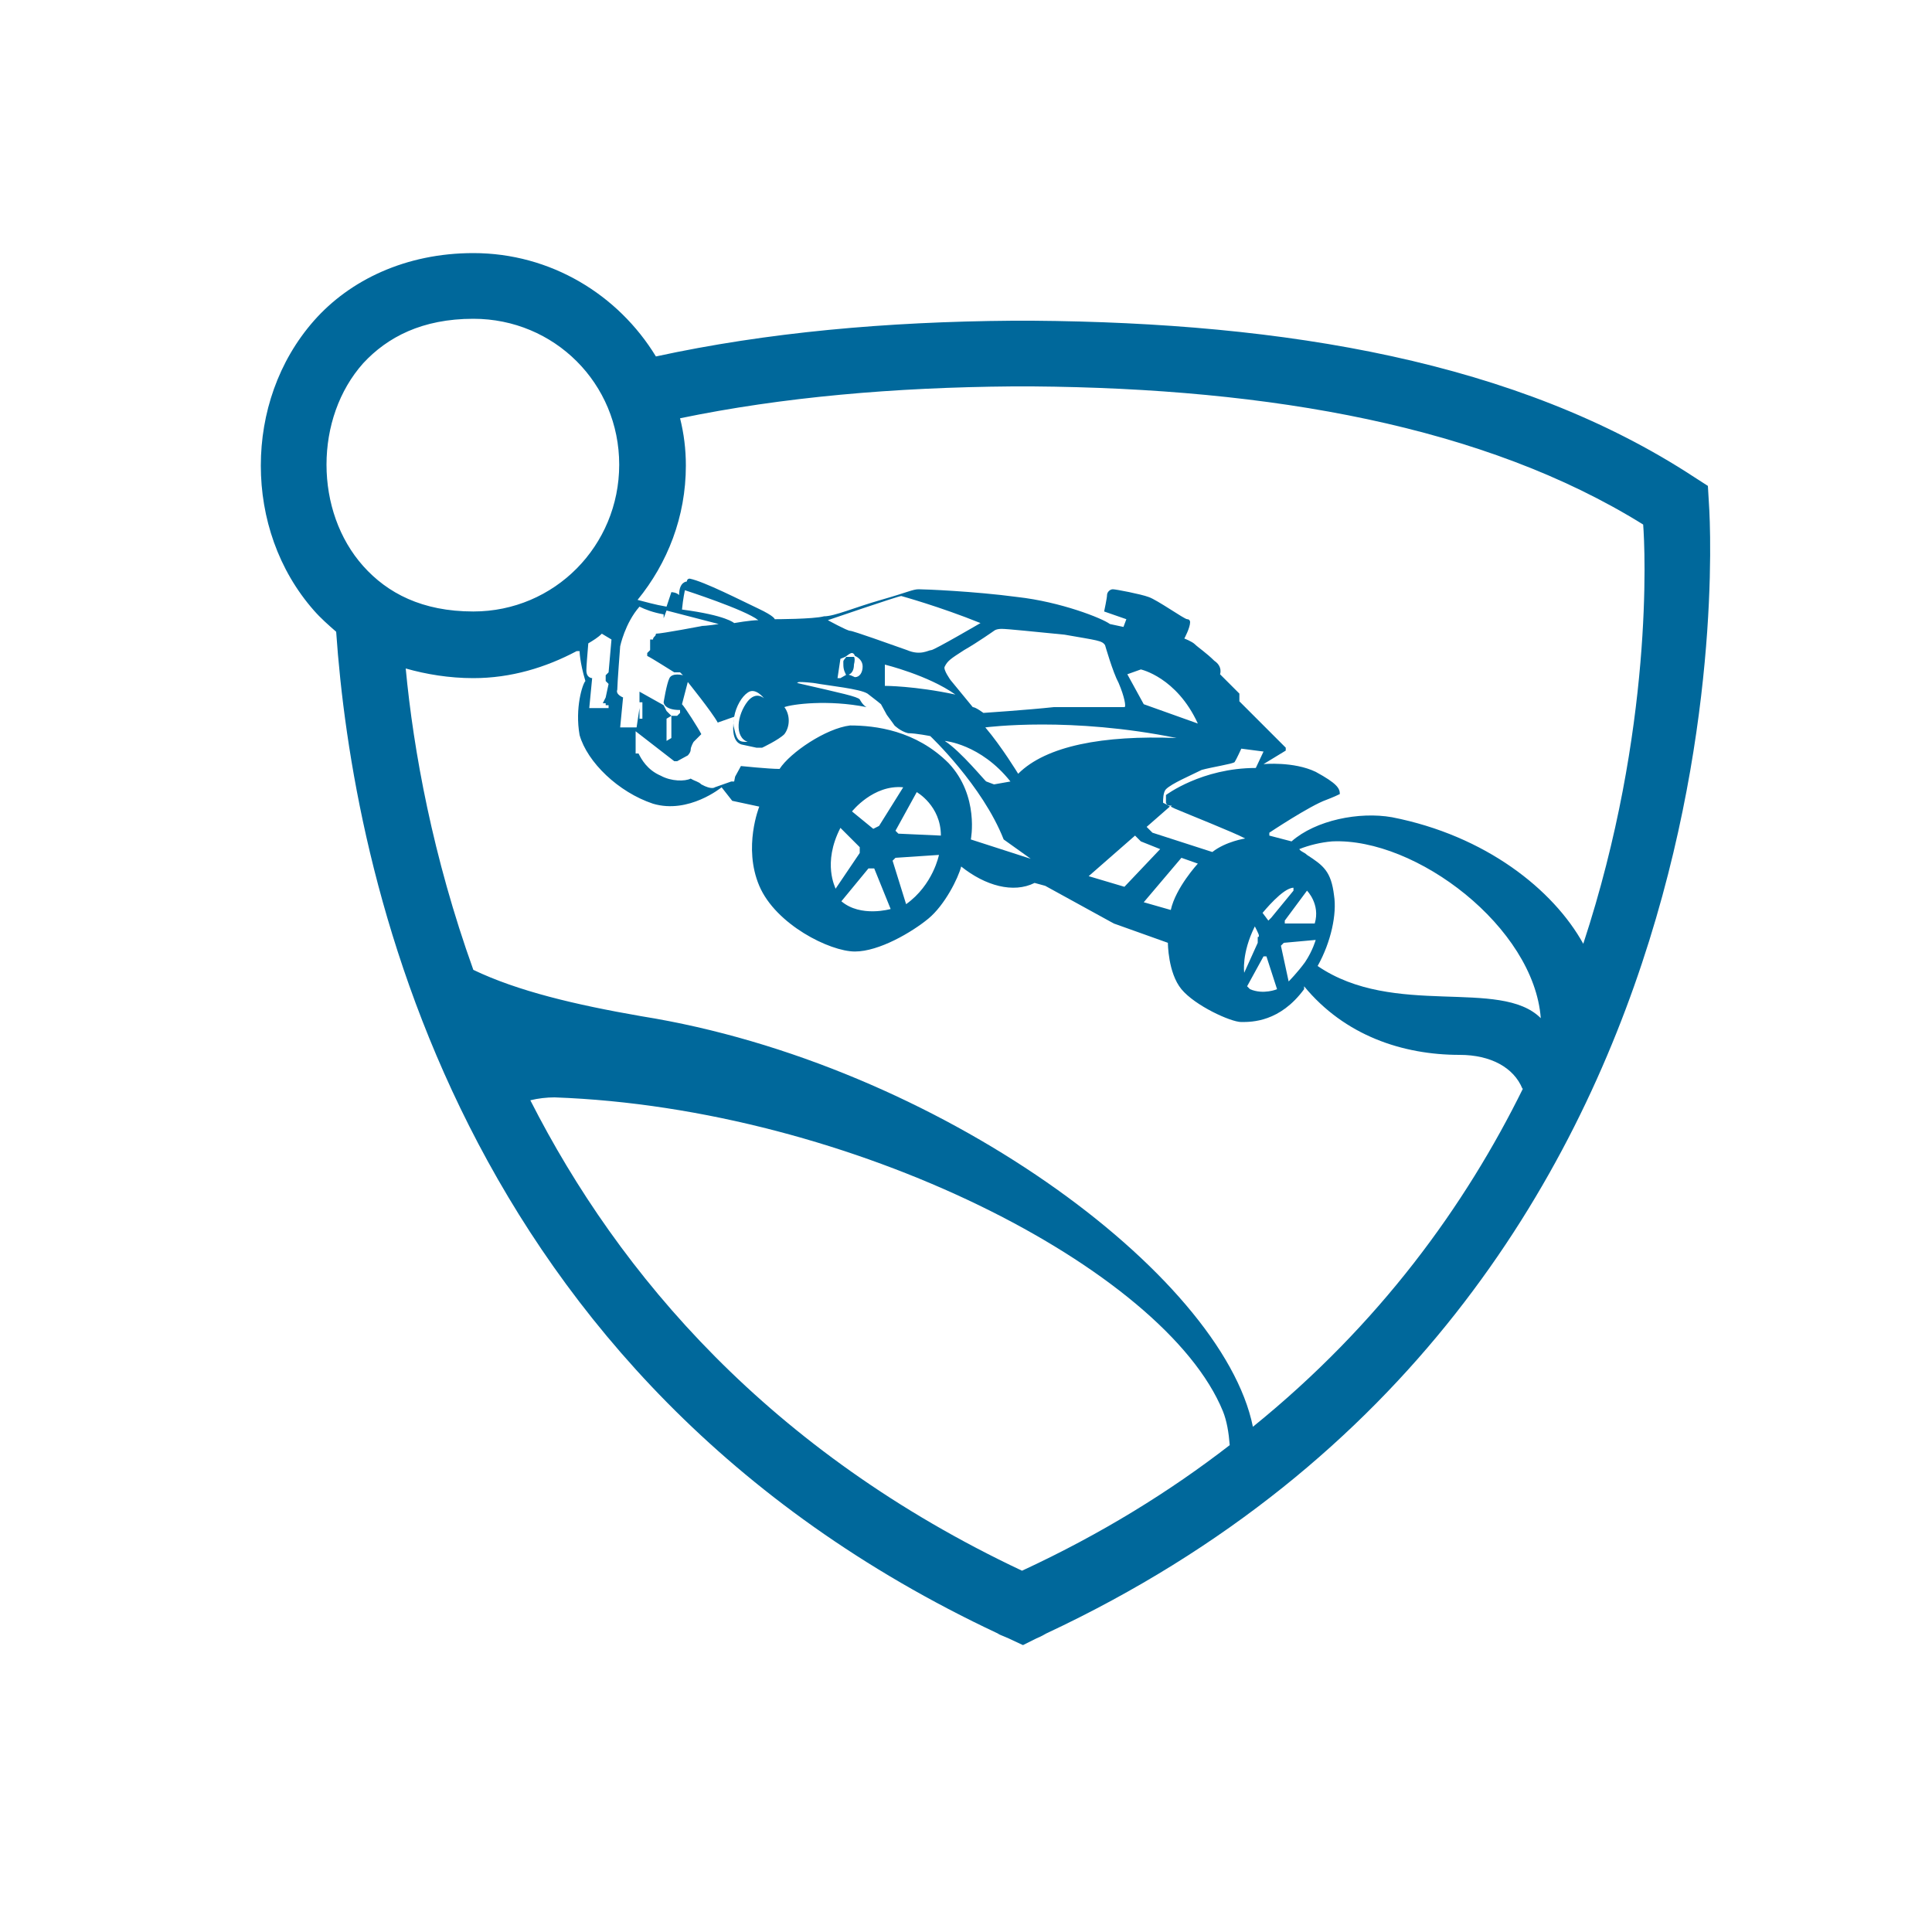 <?xml version="1.0" encoding="utf-8"?>
<!-- Generator: Adobe Illustrator 27.0.1, SVG Export Plug-In . SVG Version: 6.00 Build 0)  -->
<svg version="1.1" id="Шар_1" xmlns="http://www.w3.org/2000/svg" xmlns:xlink="http://www.w3.org/1999/xlink" x="0px" y="0px"
	 viewBox="0 0 200 200" style="enable-background:new 0 0 200 200;" xml:space="preserve">
<style type="text/css">
	.st0{fill:#00689B;}
</style>
<path class="st0" d="M49,26.2c-7,0-12.8,2.8-16.5,7s-5.5,9.6-5.5,15s1.8,10.8,5.5,15c0.7,0.8,1.5,1.5,2.3,2.2
	C36.5,90,47,142.7,103.3,169.1c0,0,0,0,0,0c0.1,0.1,0.4,0.2,1.1,0.5l1.5,0.7l1.4-0.7c0.5-0.2,1-0.5,1-0.5
	c75-35.1,68.6-117.1,68.6-117.1l-0.1-1.7l-1.4-0.9c-18.3-12-42.4-16-68.5-16.2h0h-2.1h0c-13,0.1-25.4,1.2-36.9,3.7
	C64,30.5,57,26.2,49,26.2z M49,33c8.4,0,15.1,6.7,15.1,15.1S57.4,63.3,49,63.3c-5.3,0-8.9-1.9-11.4-4.7c-2.5-2.8-3.8-6.6-3.8-10.5
	s1.3-7.7,3.8-10.5C40.1,34.9,43.7,33,49,33z M104.8,40L104.8,40l2.1,0l0,0c24.6,0.2,46.8,4.1,63.2,14.3c0.2,2.5,1.1,21.2-6.2,43.4
	c-3.1-5.6-10.1-11.2-19.8-13.1c-3.4-0.6-7.9,0.3-10.4,2.5l-2.3-0.6v-0.3c0,0,4.2-2.8,5.9-3.4c0,0,0.8-0.3,1.4-0.6
	c0-0.6-0.3-1.1-2.5-2.3c-2.3-1.1-5.4-0.8-5.4-0.8l2.3-1.4v-0.3l-4.8-4.8v-0.8l-2-2c0,0,0.3-0.8-0.6-1.4c-0.8-0.8-1.7-1.4-2-1.7
	s-1.1-0.6-1.1-0.6s0.6-1.1,0.6-1.7c0,0,0-0.3-0.3-0.3c-0.3,0-3.1-2-4-2.3c-0.8-0.3-3.4-0.8-3.7-0.8c-0.3,0-0.6,0.3-0.6,0.6
	c0,0.3-0.3,1.7-0.3,1.7l2.3,0.8l-0.3,0.8l-1.4-0.3c-0.8-0.6-5.1-2.3-9.6-2.8c-4.5-0.6-9.6-0.8-10.2-0.8s-1.1,0.3-3.9,1.1
	c-2.8,0.8-4.8,1.7-5.9,1.7c-1.1,0.3-5.1,0.3-5.1,0.3s0-0.3-1.7-1.1c-1.7-0.8-5.6-2.8-7.1-3.1c-0.3,0-0.3,0.3-0.3,0.3s-0.8,0-0.8,1.4
	c-0.3-0.3-0.8-0.3-0.8-0.3L69,62.8c-1.2-0.2-2.2-0.5-3-0.7c3.1-3.8,5-8.6,5-13.9c0-1.7-0.2-3.3-0.6-4.9C81,41.1,92.6,40.1,104.8,40z
	 M70.9,61.1c0,0,6.2,2,7.6,3.1c-0.8,0-2.5,0.3-2.5,0.3s-0.8-0.8-5.4-1.4C70.7,62,70.9,61.1,70.9,61.1z M93.3,61.7c0,0,4,1.1,8.2,2.8
	c0,0-4.8,2.8-5.1,2.8c-0.3,0-1.1,0.6-2.5,0c-1.7-0.6-5.6-2-5.9-2c-0.3,0-2.3-1.1-2.3-1.1S93,61.7,93.3,61.7z M66.2,62.8
	c0.6,0.3,1.4,0.6,2.5,0.8V64l0.3-0.8l5.4,1.4c0,0-1.2,0.2-1.9,0.2l0.2,0c0,0-4.2,0.8-4.8,0.8c0,0.3-0.3,0.3-0.3,0.6h-0.3v1.1
	L67,67.6v0.3c0.6,0.3,2.3,1.4,2.8,1.7h0.6l0.3,0.3c0,0-1.1-0.3-1.4,0.3c-0.3,0.6-0.6,2.5-0.6,2.5s0,0.8,1.7,0.8v0.3l-0.3,0.3h-0.6
	L69,73.6L68.7,73l-2.5-1.4v1.1h0.3v1.7h-0.3v-1.1l-0.3,2h-1.7l0.3-3.1c0,0-0.8-0.3-0.6-0.8c0-0.6,0.3-4.5,0.3-4.5
	S64.7,64.5,66.2,62.8z M103.7,65.1c0.6,0,3.4,0.3,6.5,0.6c3.4,0.6,3.9,0.6,4.2,1.1c0,0,0.8,2.8,1.4,3.9c0.6,1.4,0.8,2.5,0.6,2.5
	h-7.3c-2.8,0.3-7.3,0.6-7.3,0.6s-0.8-0.6-1.1-0.6l-2.3-2.8c0,0-0.8-1.1-0.6-1.4c0.3-0.6,0.6-0.8,2-1.7c1.4-0.8,3.1-2,3.1-2
	S103.1,65.1,103.7,65.1z M62.3,65.6l1,0.6l-0.3,3.4l-0.3,0.3v0.6l0.3,0.3l-0.3,1.4l-0.3,0.6h0.3V73h0.3v0.3h-2l0.3-3.1
	c0,0-0.6,0-0.6-0.8c0-0.4,0.1-1.6,0.2-2.8C61.4,66.3,61.9,66,62.3,65.6z M59.7,67.4H60c0,0,0,1.1,0.6,3.1c-0.3,0.3-1.1,2.8-0.6,5.6
	c0.8,2.8,4,5.9,7.6,7.1c3.7,1.1,7.1-1.7,7.1-1.7l1.1,1.4l2.8,0.6c0,0-1.7,4.2,0,8.2c1.7,4,7.3,6.8,9.9,6.8c2.5,0,5.9-2,7.6-3.4
	c1.7-1.4,3.1-4.2,3.4-5.4c2.5,2,5.4,2.8,7.6,1.7l1.1,0.3l7.1,3.9l5.6,2c0,0,0,3.1,1.4,4.8c1.4,1.7,5.1,3.4,6.2,3.4
	c1.1,0,4,0,6.5-3.4v-0.3c4.2,5.1,10.2,7.1,16.1,7.1c3.2,0,5.6,1.3,6.5,3.5c0.1,0,0.1-0.1,0.1-0.1c-6,12.2-14.9,24.5-28,35.1
	c-3.2-15.8-32.7-37.6-63.3-42.5c-6.9-1.2-12.8-2.6-17.4-4.8c-4.2-11.7-6.2-22.7-7-31.2c2.1,0.6,4.5,1,7,1
	C52.9,70.2,56.5,69.1,59.7,67.4z M88.2,67.6c0,0,0.2,0,0.3,0.3c0,0,0.8,0.3,0.8,1.1c0,0.6-0.3,1.1-0.8,1.1c-0.6-0.3-0.9-0.3-0.8-0.3
	L87,70.2h-0.3l0.3-2l0.5-0.2C87.8,67.8,88,67.6,88.2,67.6z M87.6,68c-0.1,0.2-0.3,0.3-0.3,0.5c0,0.6,0,0.8,0.3,1.4
	c0,0,0.8,0,0.8-1.1c0.1-0.4,0.1-0.7,0-0.8l0,0h-0.6L87.6,68z M91.6,68.8c0,0,4.5,1.1,7.3,3.1C94.7,71,91.6,71,91.6,71V68.8z
	 M118.1,69.3c0,0,3.7,0.8,5.9,5.6l-5.6-2l-1.7-3.1L118.1,69.3z M82.7,70.6c0.2,0,0.6,0,1.5,0.1c1.7,0.3,4.8,0.6,5.6,1.1
	c0.8,0.6,1.4,1.1,1.4,1.1l0.6,1.1c0.6,0.8,0.8,1.1,0.8,1.1s0.6,0.6,1.4,0.8c0.8,0,2.3,0.3,2.3,0.3s5.4,5.1,7.6,10.7l2.8,2l-6.2-2
	c0,0,0.9-4.5-2.3-7.9c-3.4-3.4-7.6-3.9-10.2-3.9c-2.5,0.3-6.2,2.8-7.3,4.5c-1.1,0-4-0.3-4-0.3l-0.6,1.1L76,80.9h-0.3l-1.7,0.6
	c0,0-0.3,0.3-1.4-0.3c-0.3-0.3-0.6-0.3-1.1-0.6c-0.6,0.3-2,0.3-3.1-0.3c-1.4-0.6-2-1.7-2.3-2.3h-0.3v-2.3l4,3.1h0.3l1.1-0.6
	c0,0,0.3-0.3,0.3-0.6s0.3-0.8,0.3-0.8l0.8-0.8c-0.3-0.6-1.7-2.8-2-3.1l0.6-2.3c0,0,2.5,3.1,3.1,4.2l1.7-0.6c0.2-1.1,0.8-2.1,1.4-2.5
	c0.8-0.6,1.7,0.6,1.7,0.6s-0.8-0.8-1.7,0.3c-1.1,1.4-1.4,3.7,0,4.2c-0.8,0-1.1,0-1.4-1.4c-0.1-0.3-0.1-0.7,0-1
	c-0.1,0.4-0.4,2.5,0.9,2.7l1.4,0.3h0.6c0,0,1.7-0.8,2.3-1.4c0.6-0.8,0.6-2,0-2.8c0.8-0.3,4.5-0.8,8.5,0C89.3,73,89,72.4,89,72.4
	c-0.3-0.3-1.7-0.6-6.5-1.7C82.5,70.7,82.5,70.7,82.7,70.6z M69.5,74.1v2.3L69,76.7v-2.3L69.5,74.1z M107.9,75
	c3.6,0,8.5,0.3,13.9,1.4c-7.6-0.3-13.5,0.8-16.4,3.7c0,0-1.7-2.8-3.4-4.8C102,75.3,104.3,75,107.9,75z M97.8,76.7
	c0,0,3.7,0.3,6.8,4.2l-1.7,0.3l-0.8-0.3C102,80.9,99.5,77.8,97.8,76.7z M128.5,77.5l2.3,0.3l-0.8,1.7c-5.6,0-9.3,2.8-9.3,2.8v0.8
	c0,0.1,0.1,0.1,0.1,0.2c0.2,0.1,0.3,0.1,0.5,0.1l-0.1,0.1c0.2,0.1,0.4,0.2,0.4,0.2c1.4,0.6,6.2,2.5,7.3,3.1c0,0-2,0.3-3.4,1.4
	l-6.2-2l-0.6-0.6l2.4-2.1c-0.1-0.1-0.2-0.1-0.3-0.2c-0.2-0.1-0.4-0.2-0.4-0.2c0-0.3,0-1.1,0.3-1.4c0.6-0.6,2.5-1.4,3.7-2
	c1.1-0.3,3.1-0.6,3.4-0.8C128,78.6,128.5,77.5,128.5,77.5z M93.5,81.5l-2.5,4l-0.6,0.3L88.2,84C88.2,84,90.4,81.2,93.5,81.5z
	 M94.9,82c0,0,2.5,1.4,2.5,4.5L93,86.3L92.7,86L94.9,82z M87,85.7l2,2v0.6l-2.5,3.7C86.5,91.9,85.1,89.4,87,85.7z M117.5,86.5
	l0.6,0.6l2,0.8l-3.7,3.9l-3.7-1.1L117.5,86.5z M137.9,87.1c8.7-0.4,20.9,8.9,21.6,18.3c-4.2-4.2-15.2,0-23.1-5.4
	c1.4-2.5,2-5.4,1.7-7.3c-0.3-2.5-1.1-3.1-2.8-4.2c-0.3-0.3-0.6-0.3-0.8-0.6C135.5,87.5,136.7,87.2,137.9,87.1z M97.2,88.5
	c0,0-0.6,3.1-3.4,5.1l-1.4-4.5l0.3-0.3L97.2,88.5z M122.3,88.8l1.7,0.6c0,0-2.3,2.5-2.8,4.8l-2.8-0.8L122.3,88.8z M89.9,89.9h0.6
	l1.7,4.2c0,0-3.1,0.9-5.1-0.8L89.9,89.9z M133.9,91.9v0.3l-2.3,2.8l-0.3,0.3l-0.6-0.8C130.8,94.4,132.8,91.9,133.9,91.9z
	 M135.3,92.2c0,0,1.4,1.4,0.8,3.4h-3.1v-0.3L135.3,92.2z M129.9,95.9c0.3,0.6,0.6,1.1,0.3,1.1v0.6l-1.4,3.1
	C128.8,100.7,128.5,98.7,129.9,95.9z M136.2,97.3c0,0-0.3,1.1-1.1,2.3c-0.8,1.1-1.7,2-1.7,2l-0.8-3.7l0.3-0.3L136.2,97.3z M130.8,99
	h0.3l1.1,3.4c0,0-1.4,0.6-2.8,0l-0.3-0.3L130.8,99z M57.4,113.6c30.8,1.1,63.2,17.8,69.2,32.5c0.4,1,0.6,2.2,0.7,3.5
	c-6.2,4.8-13.3,9.2-21.5,13c-26.1-12.3-41.7-30.6-50.9-48.7C55.7,113.7,56.6,113.6,57.4,113.6z"/>
</svg>
